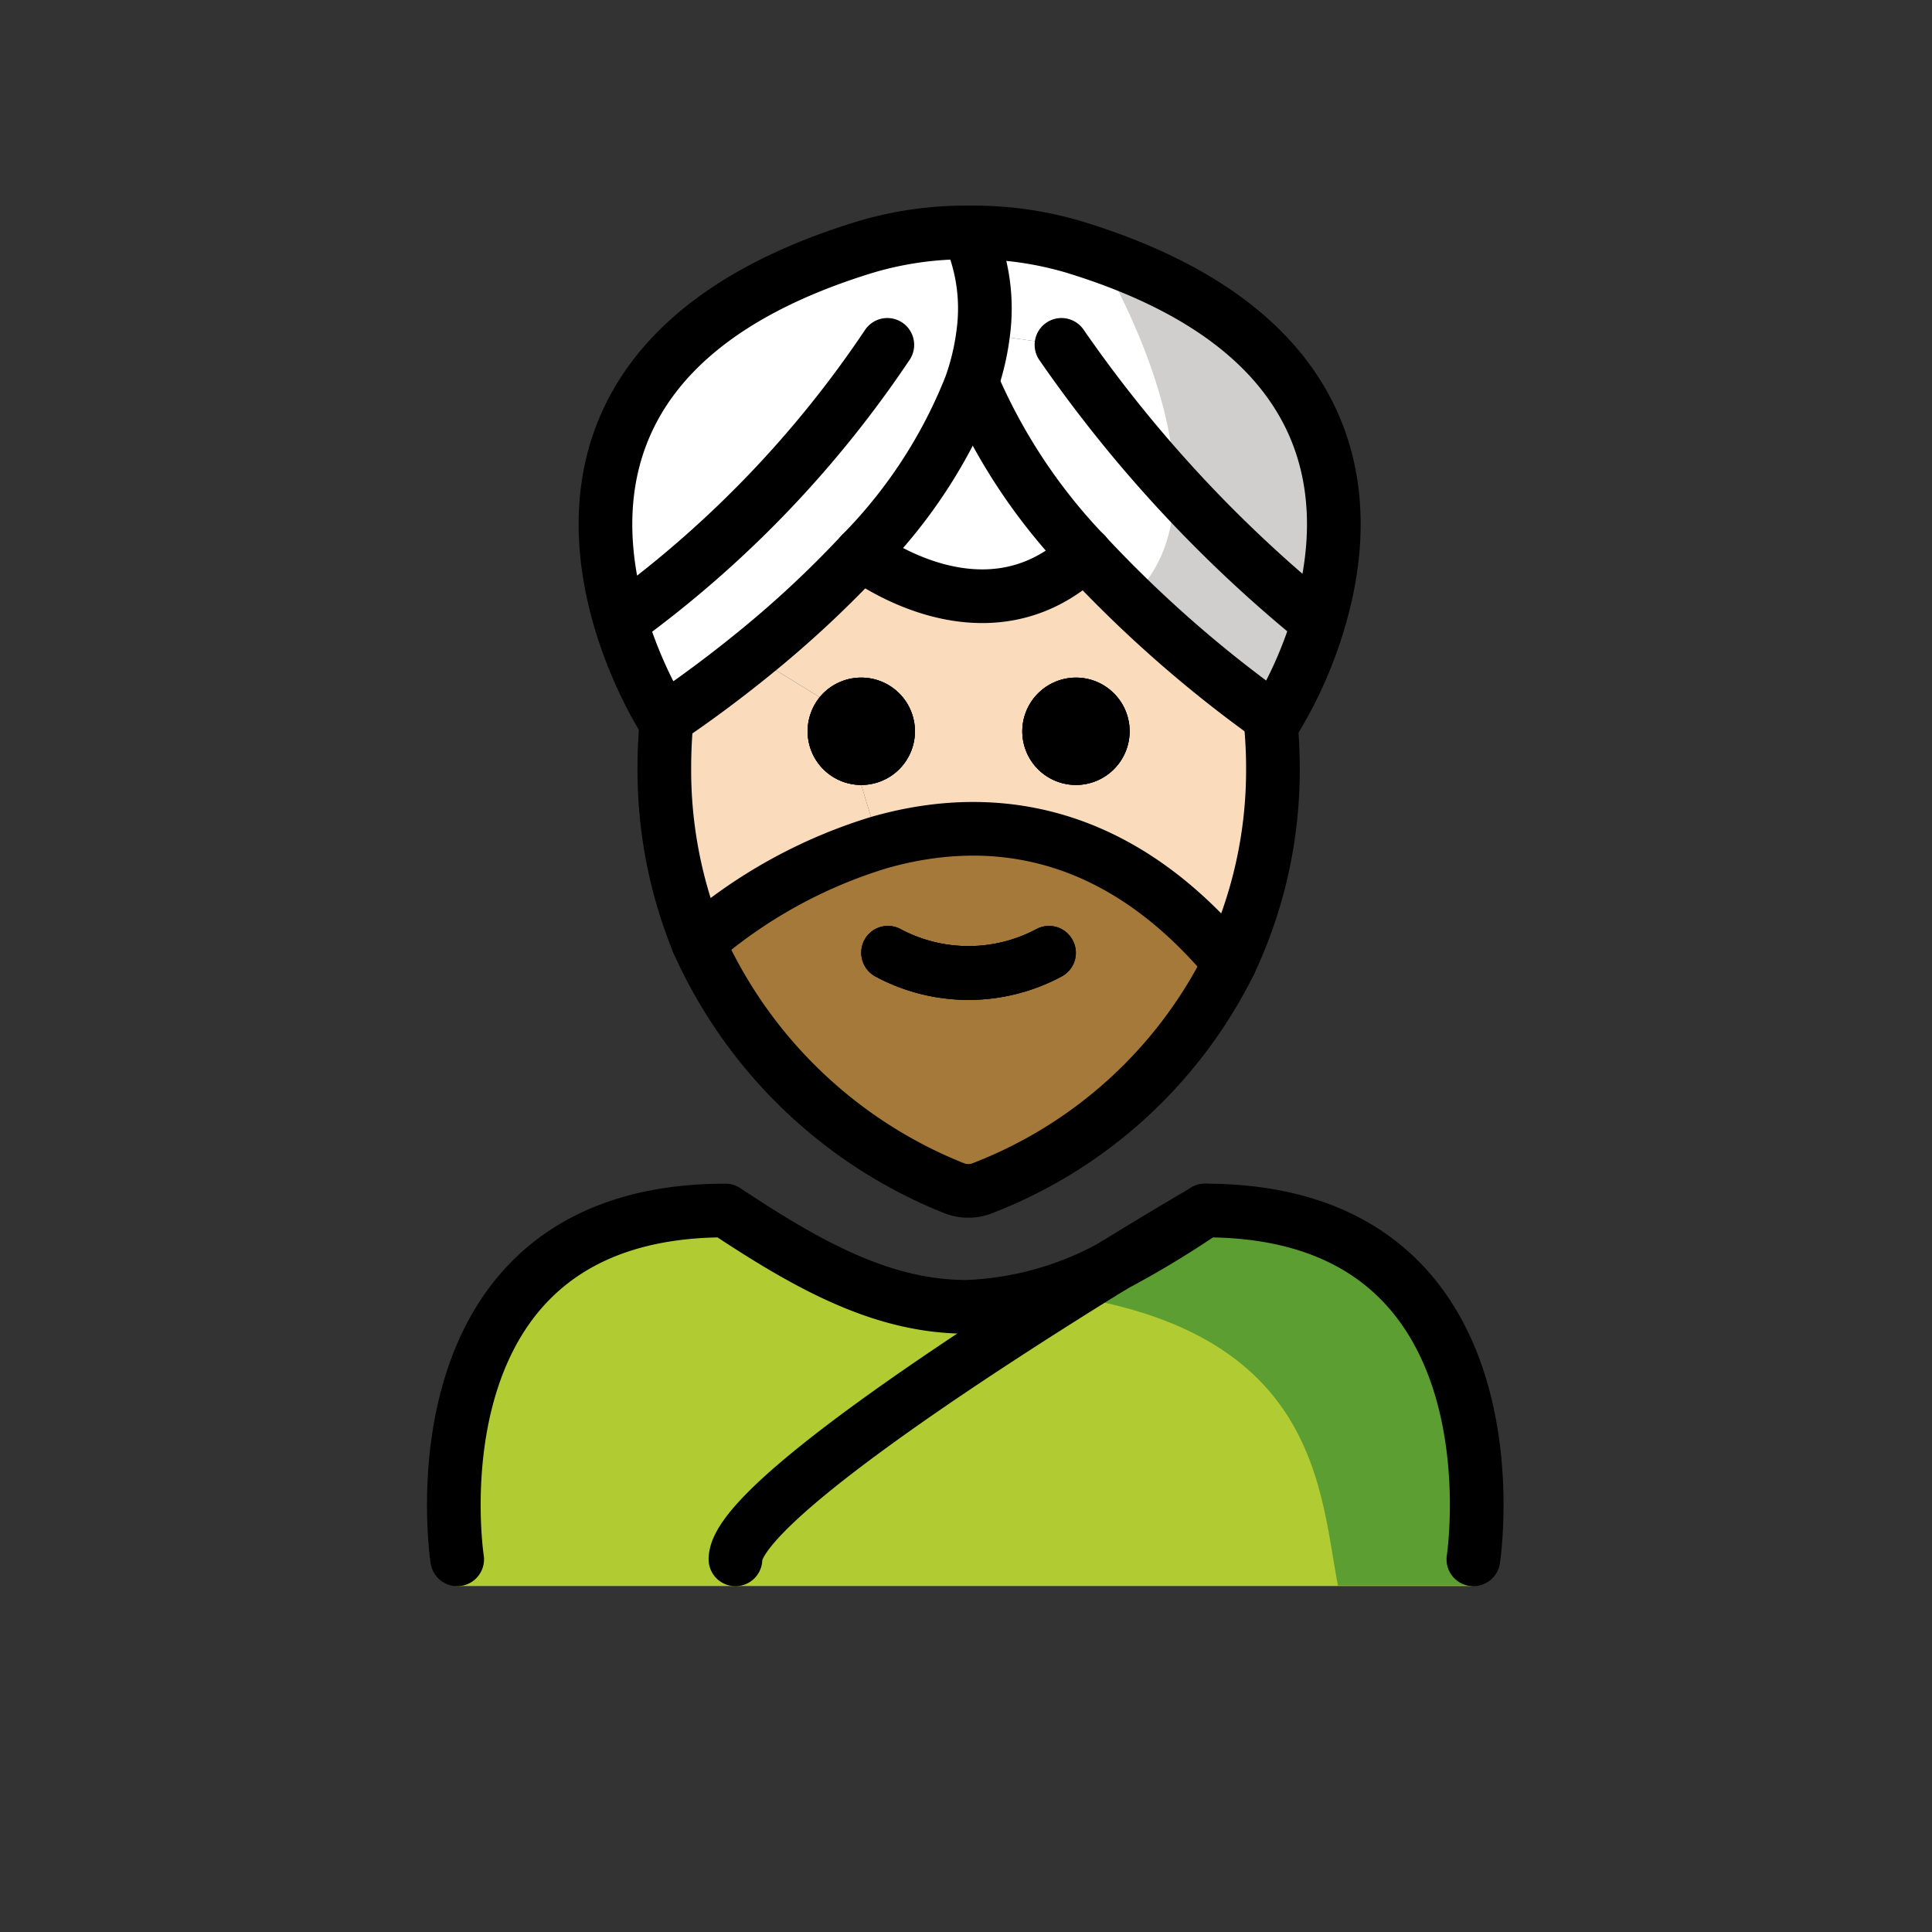 <svg xmlns="http://www.w3.org/2000/svg" viewBox="0 0 72 72"><rect x="0" y="0" width="72" height="72" fill="#333333" stroke="none"/><path fill="#b1cc33" d="M54.864 59.107s2-13.797-10-13.797c-3.192 2.12-5.926 3.584-9 3.578h.125c-3.073.006-5.808-1.459-9-3.578-12 0-10 13.797-10 13.797"/><path fill="#5c9e31" d="M45.257 44.163c-3.112 2.075-4.983 3.24-8.972 3.819 12.826.404 12.826 7.179 13.575 11.107h5.02s2.16-14.926-9.623-14.926z"/><path fill="#fff" d="M40.018 9.203c10.25 3.13 10.37 9.6 9.18 13.76h-.34a49.712 49.712 0 01-9.3-10.11l-2.92-.41a6.892 6.892 0 00-.53-3.75l.06-.03a13.217 13.217 0 013.85.54z"/><path fill="#fff" d="M40.428 20.633a21.353 21.353 0 01-4.13-6.19l-.13-.05a9.079 9.079 0 00.47-1.95l2.92.41a49.712 49.712 0 009.3 10.11h.34a15.582 15.582 0 01-1.69 3.87l-.1-.07a46.092 46.092 0 01-6.98-6.13z"/><path fill="#fff" d="M40.428 20.633c-3.74 3.57-8.33 0-8.33 0a18.72 18.72 0 004.07-6.24l.13.05a21.353 21.353 0 004.13 6.19z"/><path fill="#fff" d="M36.108 8.693a6.892 6.892 0 01.53 3.75 9.079 9.079 0 01-.47 1.95 18.72 18.72 0 01-4.07 6.24 39.454 39.454 0 01-4.08 3.79 43.798 43.798 0 01-3.17 2.35l-.09.06s-8.34-12.79 7.5-17.63a13.103 13.103 0 013.84-.54c0 .01.01.02.01.03z"/><path fill="#d0cfce" d="M40.951 9.512s5.481 8.946 1.145 12.828l5.415 4.493s8.312-12.222-6.56-17.321z"/><g><path fill="#a57939" d="M45.828 35.883a17.201 17.201 0 01-9.17 8.38 1.45 1.45 0 01-1.12.01 17.597 17.597 0 01-9.52-9.15 18.572 18.572 0 016.73-3.72c3.8-1.09 8.67-.82 13.08 4.48zm-6.29.52a1 1 0 00-.89-1.79 5.383 5.383 0 01-5.11 0 .994.994 0 00-1.34.45 1.01 1.01 0 00.45 1.34 7.33 7.33 0 006.89 0z"/></g><g fill="#fadcbc"><path d="M47.348 26.852a17.142 17.142 0 01.09 1.76 16.804 16.804 0 01-1.61 7.27c-4.41-5.3-9.28-5.57-13.08-4.48l-.65-2.15a2 2 0 10-1.55-3.27l-2.53-1.56a39.454 39.454 0 004.08-3.79s4.59 3.57 8.33 0a46.092 46.092 0 006.98 6.13zm-5.25.4a2 2 0 10-2 2 2.006 2.006 0 002-2z"/><path d="M32.098 29.253l.65 2.15a18.572 18.572 0 00-6.73 3.72 16.973 16.973 0 01-1.26-6.51c0-.62.03-1.23.09-1.84.33-.22 1.59-1.07 3.17-2.35l2.53 1.56a2.026 2.026 0 00-.45 1.27 1.993 1.993 0 002 2z"/></g><g><path d="M40.098 25.253a2 2 0 11-2 2 2.006 2.006 0 012-2zM39.988 35.063a.994.994 0 01-.45 1.34 7.33 7.33 0 01-6.89 0 1.01 1.01 0 01-.45-1.34.994.994 0 011.34-.45 5.383 5.383 0 005.11 0 .994.994 0 011.34.45zM32.098 25.253a2 2 0 11-2 2 2.026 2.026 0 01.45-1.27 2 2 0 011.55-.73z"/><path fill="none" stroke="#000" stroke-miterlimit="10" d="M26.018 35.123a18.572 18.572 0 016.73-3.72c3.8-1.09 8.67-.82 13.08 4.48"/><path d="M40.098 25.253a2 2 0 11-2 2 2.006 2.006 0 012-2zM39.988 35.063a.994.994 0 01-.45 1.34 7.33 7.33 0 01-6.89 0 1.01 1.01 0 01-.45-1.34.994.994 0 011.34-.45 5.383 5.383 0 005.11 0 .994.994 0 011.34.45zM32.098 25.253a2 2 0 11-2 2 2.026 2.026 0 01.45-1.27 2 2 0 011.55-.73z"/><path fill="none" stroke="#000" stroke-linecap="round" stroke-linejoin="round" stroke-width="2" d="M24.848 26.773c-.06.61-.09 1.22-.09 1.84a16.973 16.973 0 001.26 6.51 17.597 17.597 0 009.52 9.15 1.45 1.45 0 001.12-.01 17.201 17.201 0 009.17-8.38 16.804 16.804 0 001.61-7.27 17.142 17.142 0 00-.09-1.76M44.908 45.112c12 0 10 13 10 13M41.468 47.182a35.334 35.334 0 003.33-2M17.038 58.112s-2-13 10-13c3.14 2.09 5.84 3.55 8.87 3.59h.13a12.202 12.202 0 005.42-1.51M36.108 8.693c0-.01-.01-.02-.01-.03a13.103 13.103 0 00-3.84.54c-15.84 4.84-7.5 17.63-7.5 17.63l.09-.06c.33-.22 1.59-1.07 3.17-2.35a39.454 39.454 0 004.08-3.79 18.72 18.72 0 004.07-6.24 9.079 9.079 0 00.47-1.95 6.892 6.892 0 00-.53-3.75zM23.408 22.962a40.62 40.62 0 009.66-10.11"/><path fill="none" stroke="#000" stroke-linecap="round" stroke-linejoin="round" stroke-width="2" d="M36.168 8.662a13.217 13.217 0 013.85.54c10.25 3.13 10.37 9.6 9.18 13.76a15.582 15.582 0 01-1.69 3.87l-.1-.07a46.092 46.092 0 01-6.98-6.13 21.353 21.353 0 01-4.13-6.19M48.858 22.962a49.712 49.712 0 01-9.3-10.11"/><path fill="none" stroke="#000" stroke-linecap="round" stroke-linejoin="round" stroke-width="2" d="M32.098 20.633s4.59 3.57 8.33 0h.01M26.018 35.123a18.572 18.572 0 016.73-3.72c3.8-1.09 8.67-.82 13.08 4.48M44.908 45.112a.932.932 0 00-.11.07c-.37.21-1.64.96-3.33 2a.01.01 0 01-.01.01c-5.09 3.14-14.05 8.95-14.05 10.92"/></g></svg>